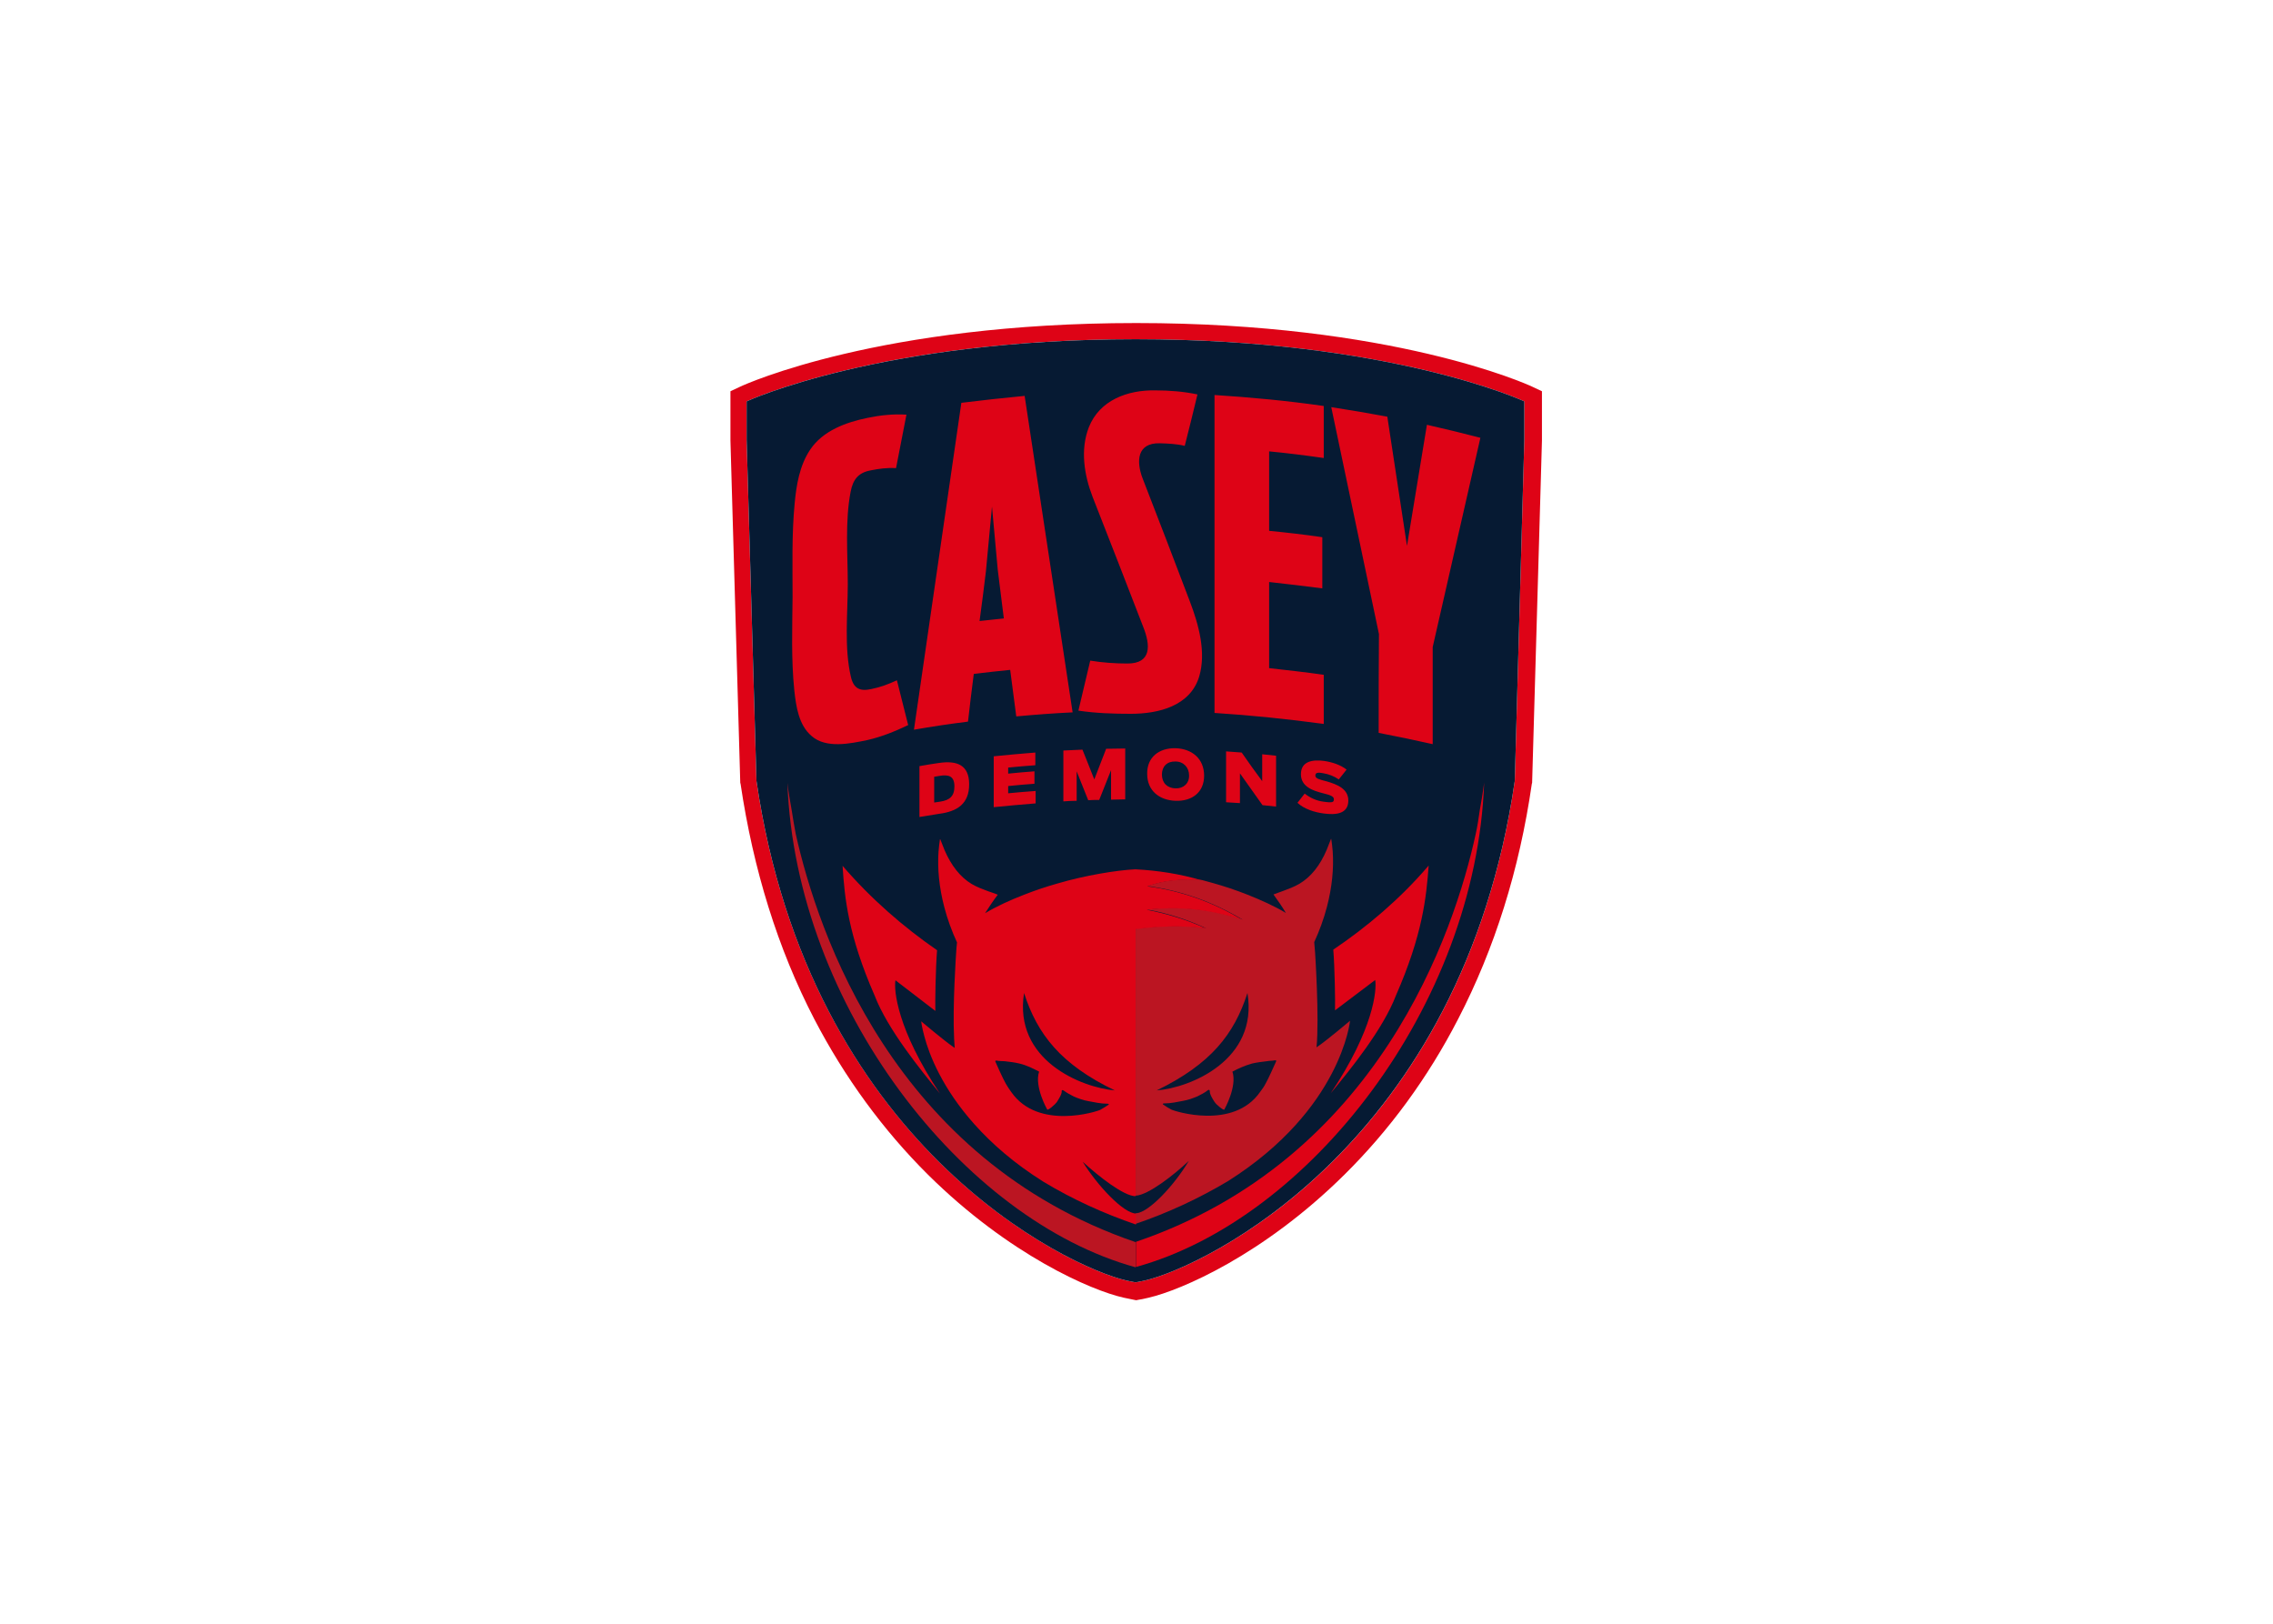 <svg clip-rule="evenodd" fill-rule="evenodd" stroke-linejoin="round" stroke-miterlimit="2" viewBox="0 0 560 400" xmlns="http://www.w3.org/2000/svg"><g fill-rule="nonzero" transform="matrix(.712 0 0 .712 66.823 39.779)"><path d="m436.3 77.9c-1.9-.9-48.5-22-137-22s-135.1 21.1-137 22l-3.4 1.6v17.1l3.4 118.4.1.3c4.4 29.7 12.9 57.1 25.5 81.4 10.5 20.2 23.8 38.4 39.4 53.9 28.1 27.8 56.5 40 67.6 42.5 1.5.3 3.3.7 3.4.7l1 .2 1-.2c.1 0 1.9-.3 3.4-.7 11.1-2.6 39.5-14.7 67.6-42.5 15.7-15.5 29-33.7 39.4-53.9 12.6-24.3 21.2-51.6 25.5-81.4l.1-.3 3.4-118.4v-17.1zm-2.7 18.4-3.3 118c-18.4 126-107.6 168.2-128.1 172.9-1.3.3-3.1.6-3.1.6s-1.8-.3-3.1-.6c-20.5-4.7-109.7-47-128.1-172.9l-3.4-118v-13.3s46.3-21.5 134.6-21.5 134.5 21.5 134.5 21.5z" fill="#de0316"/><path d="m299.1 61.5c-88.2 0-134.6 21.5-134.6 21.5v13.3l3.4 118c18.4 126 107.6 168.2 128.1 172.9 1.3.3 3.1.6 3.1.6s1.8-.3 3.1-.6c20.5-4.7 109.7-47 128.1-172.9l3.3-118v-13.3s-46.3-21.5-134.5-21.5z" fill="#061a33"/><path d="m181 183c.6 5.5 1.5 12 6 15.8 5 4.4 13.4 2.6 19.2 1.4 4.9-1.1 9.6-3 14.2-5.2-1.3-5.2-2.6-10.3-3.9-15.5-2.8 1.3-5.7 2.4-8.7 3-4 .9-6.2 0-7.2-4.1-2.4-10.2-1.1-21.9-1.1-32.2 0-10.4-1-21.7 1-32 .8-4.1 2.6-6.5 6.8-7.3 2.9-.6 5.9-1 8.9-.8 1.2-6.2 2.4-12.3 3.6-18.5-4.5-.3-9.1.2-13.4 1.1-7.4 1.5-15.5 4.4-19.9 11-3.7 5.5-4.8 12.3-5.4 18.8-1 10.6-.7 21.4-.7 32.1-.1 10.8-.5 21.7.6 32.4zm62.1-5.7c4.2-.5 8.4-1 12.6-1.4.7 5.4 1.4 10.8 2.1 16.1 6.5-.6 13-1.1 19.5-1.4-5.5-36.5-11.1-73-16.6-109.5-7.3.7-14.6 1.5-21.9 2.4-5.5 37.7-10.9 75.4-16.4 113.1 6.2-1.1 12.4-2 18.7-2.8.6-5.4 1.3-11 2-16.5zm4.2-35.5c.7-7.4 1.4-14.9 2.1-22.4l2 21.9c.7 5.6 1.4 11.2 2.1 16.8-2.8.3-5.6.6-8.4.9.8-5.7 1.5-11.5 2.2-17.2zm35.6-49.8c-3 7.7-1.6 16.5 1.3 24 5.9 15.1 11.8 30.1 17.6 45.2 2.4 6.1 2.9 12.5-5.5 12.5-4.3 0-8.6-.3-12.9-1l-4.1 17.3c6 .9 12.1 1.1 18.1 1.1 9.7 0 20.6-2.7 23.7-12.9 2.5-8.4-.2-18-3.2-25.9-5.4-14.3-10.9-28.5-16.4-42.7-2.2-5.8-2-12.3 6-12.1 2.9.1 5.8.2 8.6.9 1.5-5.9 3-11.9 4.4-17.8-4.7-1-9.7-1.4-14.5-1.4-9.7-.2-19.4 3.4-23.1 12.8zm81.3 85.6c-6.3-.9-12.6-1.6-18.9-2.3v-29.8c6.2.7 12.3 1.4 18.4 2.2v-17.7c-6.1-.9-12.2-1.6-18.4-2.2v-27.5c6.3.6 12.6 1.4 18.9 2.3v-18c-12.5-1.8-25.2-3-37.8-3.8v110c12.6.8 25.2 2.1 37.8 3.8zm19 20.1c6.3 1.2 12.5 2.5 18.7 3.9v-33.6c5.5-24.1 11-48.2 16.5-72.4-6.2-1.6-12.3-3.1-18.5-4.5-2.3 14-4.6 27.9-6.9 41.9-2.3-14.9-4.5-29.8-6.8-44.7-6.4-1.2-12.9-2.3-19.4-3.3 5.5 26.2 11 52.3 16.5 78.5-.1 11.4-.1 22.8-.1 34.2zm-141.7 17.8c0-6.7-4.2-8.3-10.4-7.4-2.2.3-4.5.7-6.8 1.1v17.6c2.3-.4 4.5-.7 6.8-1.1 6.3-.8 10.4-3.5 10.4-10.2zm-12.2-2.6 1.8-.3c3.4-.6 5.3.1 5.3 3.6 0 3.4-1.6 4.8-5 5.3-.8.1-1.2.2-2 .3v-8.9zm35.1-4v-4.4c-4.8.4-9.6.8-14.4 1.3v17.6c4.8-.5 9.7-.9 14.5-1.3v-4.3c-3.1.2-6.3.5-9.5.8v-2.5c3-.3 6.1-.6 9.1-.8v-4.3c-3 .2-6.1.5-9.1.8v-2.1c3.2-.3 6.3-.6 9.4-.8zm31.1 11.8v-17.6c-2.2 0-4.4.1-6.6.1-1.4 3.5-2.7 7.1-4.1 10.6-1.4-3.5-2.7-6.9-4.1-10.3-2.2.1-4.4.2-6.6.3v17.6c1.8-.1 2.7-.2 4.6-.2v-10.2c1.3 3.3 2.7 6.7 4 10 1.5-.1 2.3-.1 3.8-.1 1.4-3.4 2.7-6.9 4.1-10.3v10.2c1.6 0 3.2-.1 4.9-.1zm17.4-17.7c-5.7-.1-9.9 3.1-9.8 8.9 0 5.8 4.2 9.1 9.8 9.3 5.7.2 9.9-2.9 9.9-8.7s-4.1-9.3-9.9-9.5zm0 13.9c-2.9-.1-4.7-1.9-4.7-4.8 0-2.8 1.8-4.6 4.7-4.5 2.8 0 4.7 2.1 4.7 4.8.1 2.7-1.9 4.6-4.7 4.5zm22.9-12.4c-1.8-.1-3.6-.3-5.4-.4v17.6c1.9.1 2.9.2 4.8.3v-10.3c2.6 3.7 5.2 7.3 7.8 11 1.9.2 2.8.3 4.7.5v-17.6c-1.9-.2-2.9-.3-4.8-.5v9.3c-2.4-3.2-4.8-6.6-7.1-9.9zm20.5 7.5c0 4.3 4.1 5.7 7.7 6.6 2.5.6 3.7 1.1 3.7 2 0 1-.2 1.4-3.6.9-2.4-.3-4.6-1.3-6.5-2.8-1 1.3-1.5 1.9-2.5 3.2 2.4 2.2 6 3.3 9.2 3.7 3.8.5 8.4.3 8.4-4.5 0-4.1-4-5.6-7.4-6.6-2.7-.7-4-1-4-2 0-.9.5-1.3 2.9-.8 1.8.3 3.6 1 5.2 2.1 1.1-1.4 1.6-2 2.7-3.4-2.2-1.7-5.1-2.6-7.8-3-3.8-.5-8 0-8 4.6z" fill="#de0316"/><path d="m299 367.6c11.2-3.8 22-8.8 32.2-14.9 39.1-24.8 42.1-55.4 42.1-55.4s-8.2 6.9-10.9 8.7l-.7.5c1-10.2-.5-32.8-.5-32.8-.1-1.3-.2-2.4-.3-3.6 1.8-3.9 3.3-8 4.4-12.2 1.8-6.9 2.4-13.3 2-19.2-.1-1.5-.3-2.9-.5-4.3h-.1c-.5 1.3-1 2.6-1.5 3.8-2.3 5.4-5.4 9.3-9.4 11.7-1.9 1.1-3.8 1.8-5.7 2.5-1.1.4-2.2.8-3.3 1.2 1.5 2.1 3 4.2 4.3 6.4-4-2.4-8.7-4.5-13.5-6.4-3.8-1.5-7.7-2.8-11.6-3.9-1.3-.4-2.7-.7-4-1.1-6.4-.6-13.1 0-18.7 2.1 11.7 1.6 22.4 5.4 32.8 11.6-10.8-3.7-21.6-4.8-33-3.5 7.1 1.3 13.9 3.5 20.4 6.5-12.1-1.9-24.3.3-24.4.1v92.4h.3c4.2-.4 12.7-6.9 18.1-12-5 8.4-13.7 17.7-18.1 18.1h-.3zm7.4-46.2c18.7-9.1 26.8-19.4 31.4-33.7 3.8 23.2-19.8 32.8-31.4 33.7zm5 6.6c-.9-.5-1.8-1-2.6-1.6-.1-.1-.3-.1-.3-.3.1-.2.3-.2.5-.2 2.3 0 4.5-.5 6.6-.9 1.7-.3 3.4-.9 5-1.6 1.2-.6 2.4-1.2 3.4-2 .4-.3.6-.3.8.2-.3 1 1.6 3.8 1.7 3.9.4.7 3.1 3 3.3 2.5 0 0 4.5-7.9 2.8-13.1 2.1-1.1 4.3-2.1 6.8-2.8 1.7-.4 3.4-.6 5.1-.8.9-.2 1.8-.1 2.7-.3.6-.1.6.1.5.4-.2.4-2.7 6.1-3.6 7.6-.5 1-1.2 2-1.9 2.9-9.2 13.3-29.7 6.7-30.8 6.1z" fill="#bb1522"/><path d="m400.5 243.6c-.8 11-2.1 23.9-11.3 44.9-4.5 11.8-15.9 25.8-22.6 33.9 14.9-22.2 16-35.8 15.4-39.2l-13.9 10.5c.1-2.7-.1-15-.6-21 11.7-7.9 23.2-17.6 33-29.1zm-184.5 39.7c-.6 3.3.5 16.9 15.4 39.2-6.7-8.2-18.1-22.2-22.6-33.9-9.2-21-10.4-33.9-11.1-44.9 9.8 11.4 21.1 21.2 32.7 29.2-.5 6-.7 18.3-.6 21z" fill="#de0316"/><path d="m299 244.9c-6.4.3-17.4 2.1-26.9 4.9-3.9 1.1-7.8 2.4-11.6 3.9-4.9 1.9-9.5 4-13.5 6.4 1.4-2.2 2.8-4.3 4.4-6.4-1.1-.5-2.2-.8-3.3-1.2-1.9-.7-3.8-1.4-5.7-2.5-4-2.4-7.1-6.4-9.4-11.7-.5-1.3-1-2.5-1.5-3.8h-.1c-.2 1.4-.4 2.8-.5 4.3-.4 5.9.2 12.3 2 19.2 1.1 4.2 2.6 8.3 4.4 12.2-.1.7-.1 1.3-.2 2.1 0 .5-.1 1-.1 1.5 0 0-1.3 18.6-.7 29.7.1 1.1.1 2.2.2 3.2l-.7-.5c-2.7-1.8-10.9-8.7-10.9-8.7s.2 1.9 1.1 5.2c1.7 6.4 6.2 18 17.4 30.5 5.9 6.6 13.6 13.4 23.8 19.8 10.1 6.1 20.9 11 32 14.8v-3.8c-4.3-.1-13.2-9.5-18.4-17.9 5.6 5.1 14.2 11.9 18.3 11.9v-92.4c.1.1 12.3-2 24.4-.2-6.5-3-13.4-5.1-20.5-6.5 11.4-1.3 22.1-.1 33 3.5-10-6.1-21.2-10.1-32.8-11.6 5.6-2.1 12.3-2.7 18.7-2.1-7.4-2.2-15.1-3.4-22.9-3.8 0 .1 0 .1 0 0zm-40.1 67.2c2.5.6 4.7 1.7 6.8 2.8-1.7 5.2 2.8 13.1 2.8 13.1.2.5 2.8-1.8 3.3-2.5.1-.2 2-2.9 1.7-3.9.1-.4.3-.4.8-.1 1.1.8 2.2 1.4 3.4 2 1.6.7 3.3 1.3 5 1.6 2.2.4 4.3.9 6.6.9.2 0 .4 0 .5.2s-.1.2-.3.3c-.8.6-1.8 1.1-2.6 1.6-1.1.6-21.5 7.2-30.8-6.1-.7-.9-1.3-1.9-1.9-2.9-.9-1.5-3.5-7.3-3.6-7.6s-.1-.5.5-.4c.9.2 1.8.1 2.7.2 1.7.2 3.5.4 5.1.8zm33 9.3c-11.6-1-35.1-10.5-31.4-33.7 4.6 14.3 12.7 24.7 31.4 33.7z" fill="#de0316"/><path d="m181.5 232.7c-.5-2.7-1-5.5-1.4-8.2-1.1-6-1.5-9.5-1.5-9.5 2.9 77.3 60.8 151.2 120.5 167.6v-8.7c-83.9-28.7-110-107.3-117.6-141.2z" fill="#bb1522"/><path d="m299.2 373.8v8.7c59.8-16.4 117.7-90.3 120.5-167.6 0 0-.4 3.5-1.5 9.5-.4 2.8-.8 5.5-1.4 8.2-7.4 34-33.6 112.6-117.6 141.2z" fill="#de0316"/></g></svg>